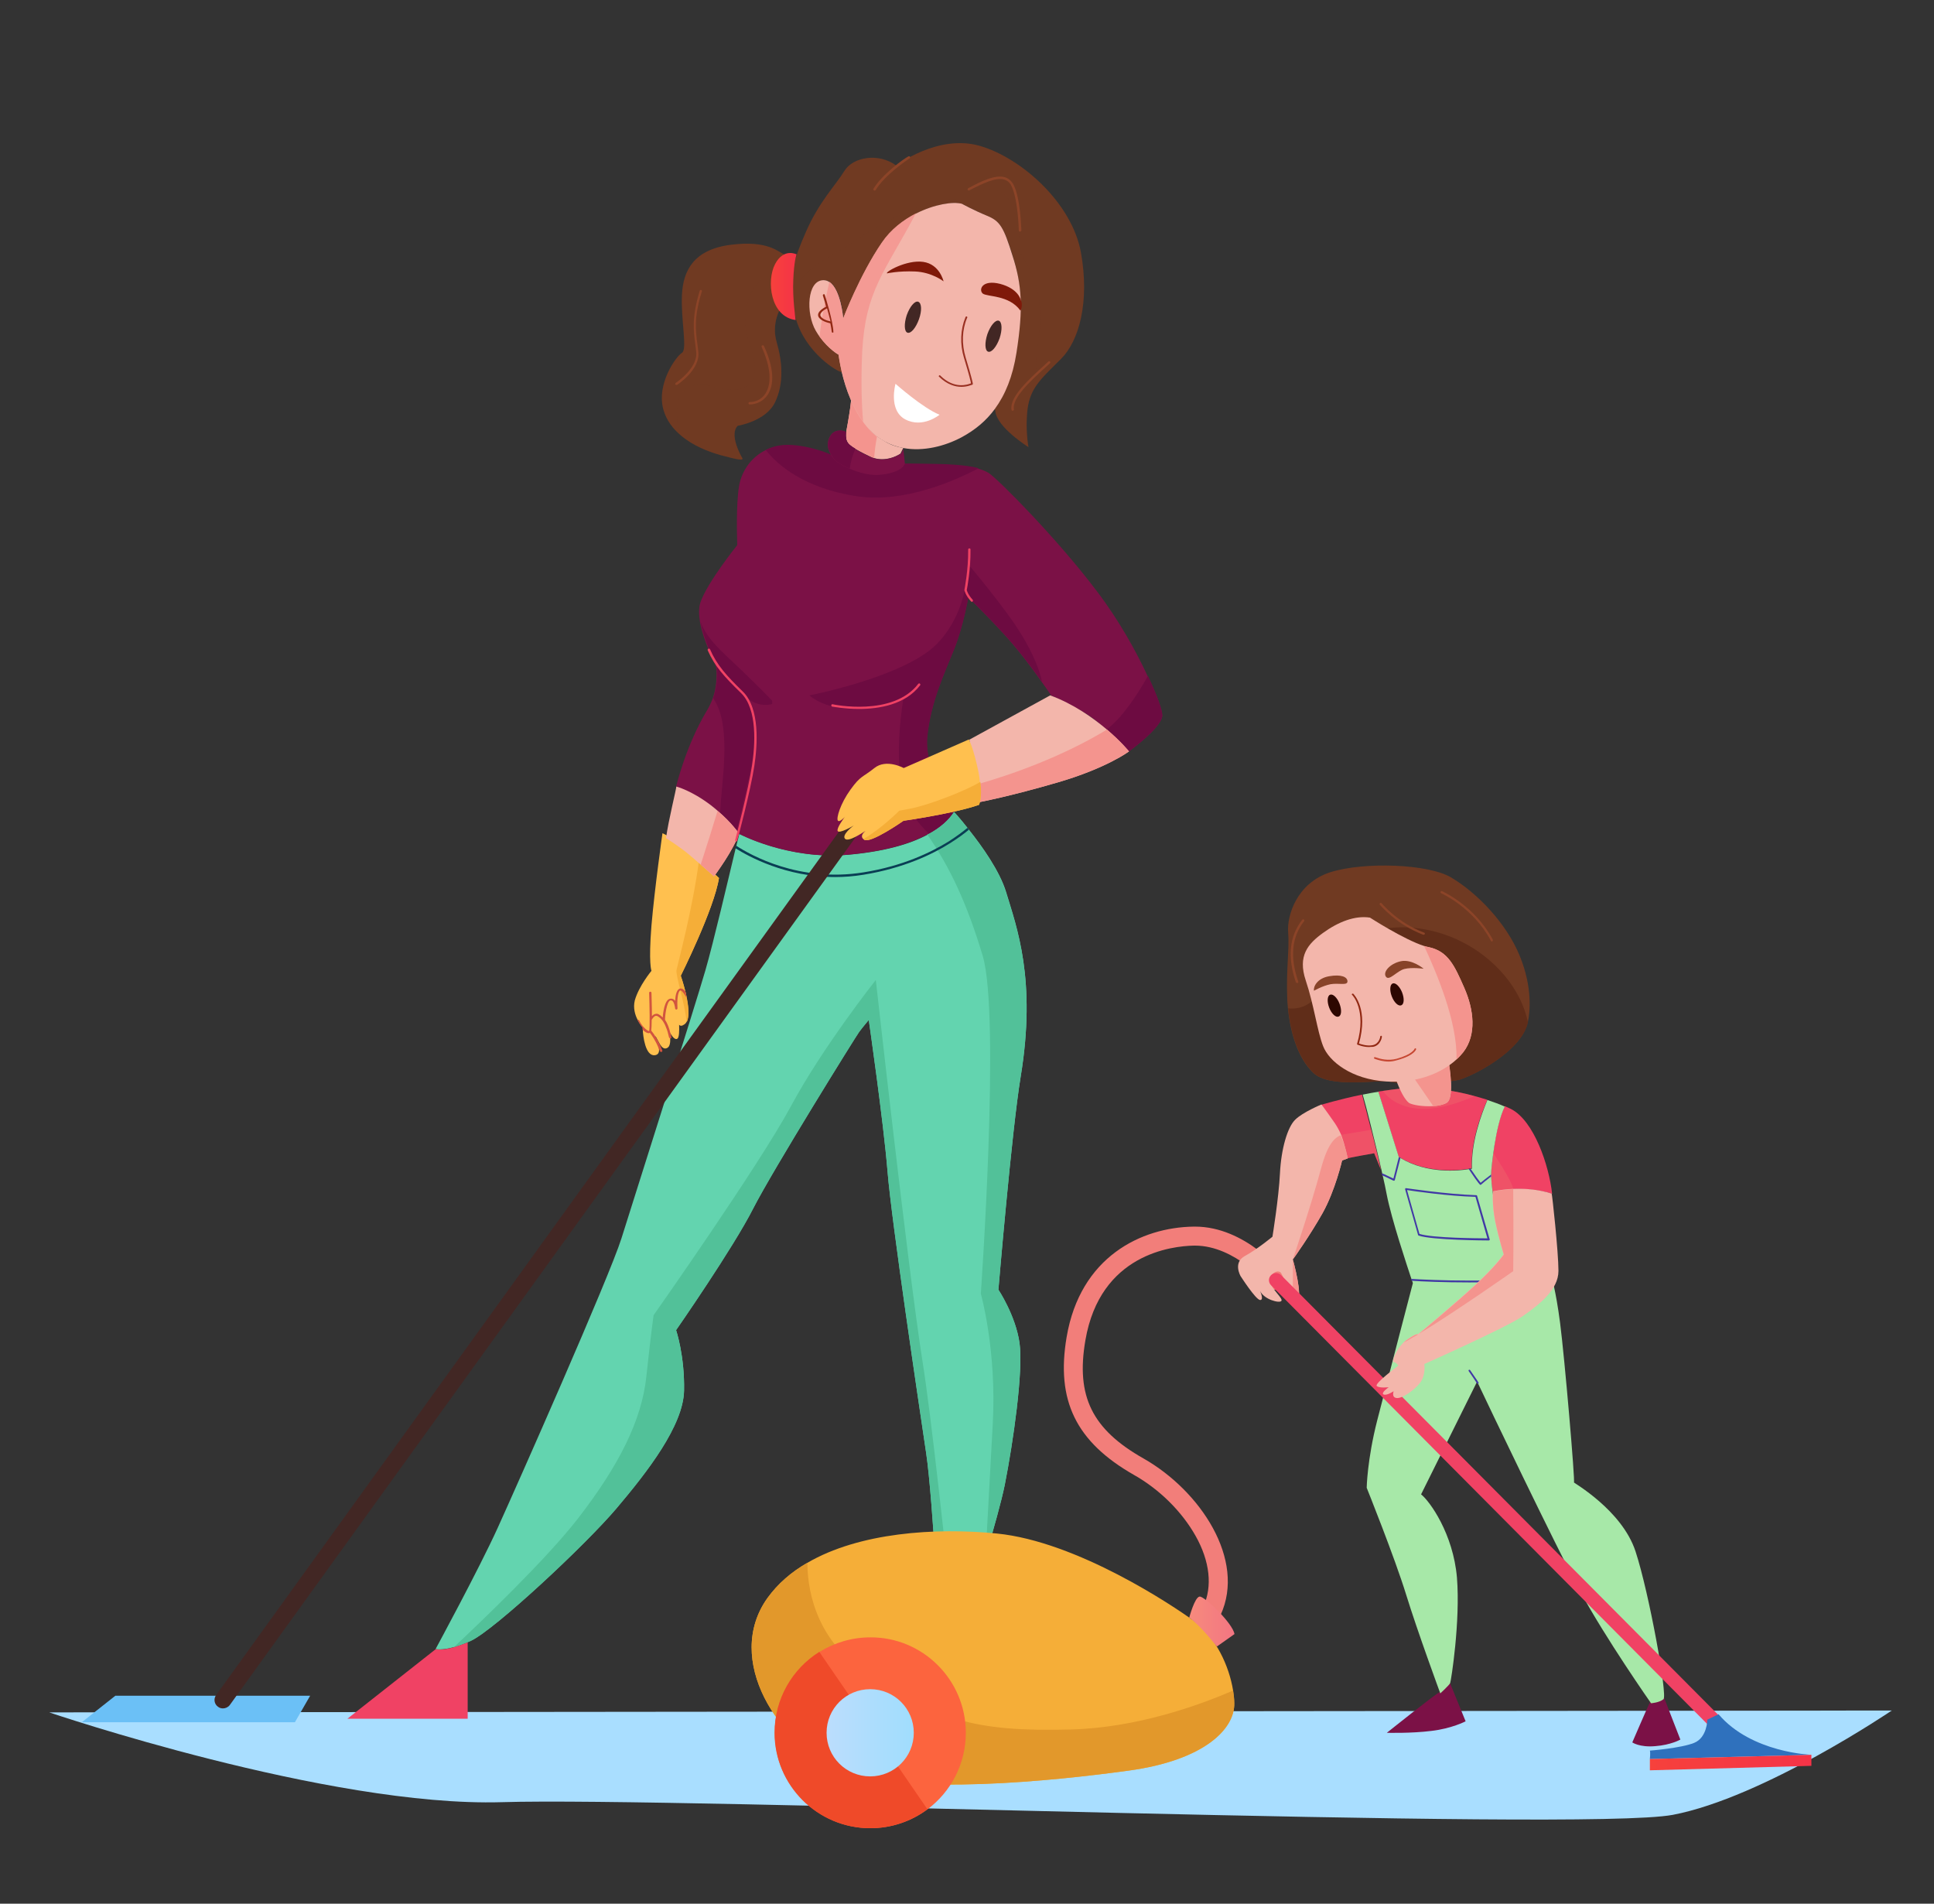 <?xml version="1.0" encoding="utf-8"?>
<!-- Generator: Adobe Illustrator 23.0.5, SVG Export Plug-In . SVG Version: 6.00 Build 0)  -->
<svg version="1.1" id="Layer_1" xmlns="http://www.w3.org/2000/svg" xmlns:xlink="http://www.w3.org/1999/xlink" x="0px" y="0px"
	 viewBox="0 0 825 812" style="enable-background:new 0 0 825 812;" xml:space="preserve">
<rect x="0" y="0" width="825" height="812" fill="#333333" stroke="none"/>
<style type="text/css">
	.st0{fill:#A9DEFF;}
	.st1{fill:#F04264;}
	.st2{opacity:0.3;fill:#EF786F;}
	.st3{fill:#703A22;}
	.st4{fill:#602D19;}
	.st5{fill:#63D4AF;}
	.st6{fill:#52C199;}
	.st7{fill:#4138A5;}
	.st8{fill:#F5AE38;}
	.st9{fill:#E2982B;}
	.st10{fill:#FC643E;}
	.st11{fill:#EF4A29;}
	.st12{fill:#FFC04F;}
	.st13{fill:#7B1146;}
	.st14{fill:#6D0B41;}
	.st15{opacity:0.3;fill:#703A22;}
	.st16{fill:#F27E7A;}
	.st17{fill:#F3B6AB;}
	.st18{fill:#F4948E;}
	.st19{opacity:0.8;fill:#F4948E;}
	.st20{fill:#A7E8A8;}
	.st21{fill:#7F1909;}
	.st22{fill:url(#SVGID_1_);}
	.st23{fill:#FFFFFF;}
	.st24{fill:#912813;}
	.st25{fill:#993022;}
	.st26{fill:#422724;}
	.st27{fill:url(#SVGID_2_);}
	.st28{fill:#2F71BD;}
	.st29{fill:url(#SVGID_3_);}
	.st30{fill:url(#SVGID_4_);}
	.st31{fill:#8C4428;}
	.st32{fill:#0A3E54;}
	.st33{fill:#D1543F;}
	.st34{fill:#6BC0F6;}
	.st35{fill:#874329;}
	.st36{fill:#C64732;}
	.st37{fill:#2D0701;}
</style>
<path class="st0" d="M21,730.4l786-0.8c0,0-54.7,37.1-93.4,44.5c-38.7,7.3-425.5-7.7-499.5-5.4C140.1,770.9,21,730.4,21,730.4z"/>
<path class="st1" d="M662.1,509.2c0,0-7-2.4-16.5-2c-2.7,0.1-5.6,0.4-8.6,1.1l-0.3,0c-0.5-3.6-0.8-7.2-0.5-9.7c0,0,0.3-2.9,0.8-6.9
	c0.8-6.1,2.4-14.9,4.9-19.9c0.9,0.4,1.8,0.8,2.6,1.2C654.4,478,660.8,497.2,662.1,509.2z"/>
<path class="st1" d="M589.1,499l-2.9-7.1c0,0-10.3,1.8-11.4,2.2c0,0-0.9-5-3-10c-0.7-1.6-1.6-3.3-2.6-4.7c-4.1-5.9-5.8-8.1-5.8-8.1
	s7.5-2.3,17.6-4.4c0.7,2.6,2.2,8.3,3.9,15C586.4,487.4,587.8,493.5,589.1,499z"/>
<path class="st1" d="M627.8,498.3c0,0-17.3,3.9-31.2-4.9l-8.7-27.8c0.7-0.1,1.4-0.2,2.1-0.3c2.6-0.4,5.2-0.7,7.8-1
	c10.4-1,21.7,0.6,31.2,3.2c1.9,0.5,3.7,1.1,5.5,1.6C631.9,474.9,627.4,486.8,627.8,498.3z"/>
<path class="st2" d="M589.1,499l-2.9-7.1c0,0-10.3,1.8-11.4,2.2c0,0-0.9-5-3-10l13.2-2.2C586.4,487.4,587.8,493.5,589.1,499z"/>
<path class="st2" d="M628.9,467.5c-5,2.3-12.3,5-20,5.4c-11.5,0.6-17.1-4.9-19-7.6c2.6-0.4,5.2-0.7,7.8-1
	C608.2,463.2,619.4,464.9,628.9,467.5z"/>
<path class="st2" d="M645.5,507.2L645.5,507.2c-2.7,0.1-5.6,0.5-8.6,1.1l-0.3,0c-0.5-3.6-0.8-7.2-0.5-9.7c0,0,0.3-2.9,0.8-6.9
	C640.1,496.5,645.2,504.5,645.5,507.2z"/>
<path class="st3" d="M651.8,435.7c0,0.1,0,0.2-0.1,0.4v0c-0.9,3.8-3.8,9.5-13.7,16.4c-9,6.2-15.7,8.1-15.7,8.1s-17.3,3.4-29.3,0.8
	c-4.9-1.1-25.8,3.1-32.9-3.9c-6.3-6.1-9.6-16.5-10.7-27.4c-0.1-1.5-0.3-2.9-0.3-4.4c-0.5-12.4,1-21,0.4-28
	c-0.6-7,3.6-21.1,18.1-25.7c14.5-4.5,41.6-3.5,51.3,2.2c11.2,6.6,23.6,19.5,29.3,33.3C653.9,421.3,652.6,431.9,651.8,435.7z"/>
<path class="st4" d="M651.8,436.1L651.8,436.1c-0.9,3.8-3.8,9.5-13.7,16.4c-9,6.2-15.7,8.1-15.7,8.1s-17.3,3.4-29.3,0.8
	c-4.9-1.1-25.8,3.1-32.9-3.9c-6.3-6.1-9.6-16.5-10.7-27.4c13.6,1.4,17.1-14.7,25.3-25.8c9.7-13,45.7-13.5,67.1,11.9
	C647.5,423,650.5,429.8,651.8,436.1z"/>
<path class="st5" d="M435.4,459.2c-3.8,23-9.5,90.9-9.5,90.9s7.3,10.9,9,22.7c1.7,11.9-2.7,42.4-6.3,60.6
	c-1.4,6.9-4.7,18.7-8.2,30.5c-5.7,19.1-12.1,38.5-12.1,38.5c-0.2,0.2-0.3,0.3-0.5,0.4c-3.1,2.6-6.6,0.7-6.6,0.7s-3.2-64.1-6.1-83.6
	c-2.9-19.5-14.8-99.2-16.5-120.3c-1.7-21-8-64.6-8-64.6s-2.7,3.2-4.1,5.1c-1.4,1.9-36.6,58.5-45.2,75.3
	c-8.5,16.8-32.9,51.9-32.9,51.9s3.7,10.9,3.4,25.8c-0.3,14.9-15.6,34.6-28.8,50.2c-13.2,15.6-51.9,51.7-62.1,56.5
	c-2.9,1.3-5.4,2.2-7.4,2.8c-5.2,1.4-7.7,0.8-7.7,0.8s18.5-34.1,26.5-51.7c8-17.6,47.5-106.7,52.8-123.5
	c5.3-16.8,31.4-99.1,35.8-114.3c3.4-11.7,9.9-39.5,12.9-52c0.1-0.4,0.2-0.7,0.3-1.1c0.2-0.7,0.3-1.4,0.5-2v0c0.5-2,0.8-3.2,0.8-3.2
	s0,0,0.1,0.1c1.8,0.9,22,11,46.1,8.9c15.1-1.3,26.3-4.4,34.1-8.6c5.3-2.8,8.9-6.1,11.3-9.7c0,0,2.5,2.7,5.8,6.9
	c0.2,0.3,0.4,0.5,0.6,0.8c5.6,7,13.1,17.6,15.8,26.5C433.7,395.4,442.2,417.9,435.4,459.2z"/>
<path class="st6" d="M407.8,702.9c-3.1,2.6-6.6,0.7-6.6,0.7s-3.2-64.1-6.1-83.6c-2.9-19.5-14.8-99.2-16.5-120.3
	c-1.7-21-8-64.6-8-64.6s-2.7,3.2-4.1,5.1c-1.4,1.9-36.6,58.5-45.2,75.3c-8.5,16.8-32.9,51.9-32.9,51.9s3.7,10.9,3.4,25.8
	c-0.3,14.9-15.6,34.6-28.8,50.2c-13.2,15.6-51.9,51.7-62.1,56.5c-2.9,1.3-5.4,2.2-7.4,2.8c11.3-10.6,39.5-37.5,53.2-55.2
	c17.3-22.4,27-41.6,29-60.2c2-18.6,3.1-26.3,3.1-26.3s44.8-63.6,58.5-89c13.7-25.5,36.3-54,36.3-54s13.8,123.7,19.8,161.9
	C397.3,604,403.6,663,407.8,702.9z"/>
<path class="st6" d="M435.4,459.2c-3.8,23-9.5,90.9-9.5,90.9s7.3,10.9,9,22.7c1.7,11.9-2.7,42.4-6.3,60.6
	c-1.4,6.9-4.7,18.7-8.2,30.5c1-18.8,2.3-41.4,3.1-56.8c1.7-31.2-5.1-55.3-5.1-55.3s8.4-118.6,0.8-144.1c-6.6-22-13.9-37.8-23.7-51.8
	c5.3-2.8,8.9-6.1,11.3-9.7c0,0,2.5,2.7,5.8,6.9c0.2,0.3,0.4,0.5,0.6,0.8c5.6,7,13.1,17.6,15.8,26.5
	C433.7,395.4,442.2,417.9,435.4,459.2z"/>
<path class="st7" d="M401.2,703.6c-1.5,1.2-10.7,16.7-12.5,26.2c-1.9,9.5-1.5,12.6-1.5,12.6h32.2c0,0-5.3-32.2-11-39.9L401.2,703.6z
	"/>
<path class="st8" d="M526.5,726.5c0.3,11-12.9,24.3-44.8,28.7c-31.9,4.4-94.3,10.9-122.1,0c-27.8-10.9-50.9-47.5-32.2-73.6
	c4.4-6.1,10.2-11.1,17-15c22.1-12.9,54.5-15.1,80.8-12.5c34.3,3.4,75.2,30.8,84.1,37.3c9.4,6.9,15,19.2,16.7,29.6
	C526.3,722.9,526.5,724.8,526.5,726.5z"/>
<path class="st9" d="M526.5,726.5c0.3,11-12.9,24.3-44.8,28.7c-31.9,4.4-94.3,10.9-122.1,0c-27.8-10.9-50.9-47.5-32.2-73.6
	c4.4-6.1,10.2-11.1,17-15c0.1,14.3,5.1,34.6,26.9,48.4c28.8,18.1,43.5,23.8,85.2,22.7c28.8-0.7,55.6-10.6,69.5-16.6
	C526.3,722.9,526.5,724.8,526.5,726.5z"/>
<g>
	<path class="st10" d="M412,739.1c0,13.3-6.4,25.2-16.3,32.6c-6.8,5.1-15.3,8.1-24.4,8.1c-22.5,0-40.8-18.3-40.8-40.7
		c0-14.5,7.6-27.3,19.1-34.5c6.3-3.9,13.7-6.2,21.7-6.2C393.7,698.3,412,716.6,412,739.1z"/>
	<path class="st11" d="M395.6,771.7c-6.8,5.1-15.3,8.1-24.4,8.1c-22.5,0-40.8-18.3-40.8-40.7c0-14.5,7.6-27.3,19.1-34.5L395.6,771.7
		z"/>
</g>
<g>
	<path class="st12" d="M292.9,425.6c0.8,4,1.2,8.2-0.1,10.4c-0.2,0.4-0.5,0.7-0.8,0.9c-1.1,0.8-1.8,0.8-2.3,0.2
		c0.1,2.8,0,5.3-0.7,5.9c-0.8,0.7-2-0.5-2.9-2c-0.2-0.3-0.3-0.5-0.5-0.8c0.1,0.8,0.3,1.7,0.3,2.6c0.1,1.9-0.2,3.7-1.3,4.2
		c-1.3,0.7-2.3-0.3-3.1-1.6c-0.6-1-1.1-2.1-1.5-2.8c-0.1-0.1-0.1-0.2-0.2-0.3c-0.1-0.1-0.2-0.2-0.3-0.3c-0.6-0.6,1.3,2.6,1.6,5.2
		c0.2,1.5-0.2,2.8-1.9,2.9c-3.9,0.3-4.9-8.1-5-10.9c0-0.6,0-0.9,0-0.9s-1.2-1.3-2.2-3.3c-1.1-2.1-2-5.1-1.2-8.3
		c1.7-6.1,7.1-12.6,7.1-12.6s-1.3-3.1,0-19.3c1.4-16.3,4.7-39.4,4.7-39.4c3.4,1.4,10.1,6.8,15.6,11.5c4.7,4,8.5,7.6,8.5,7.6
		c-2,13.2-16.3,41.7-16.3,41.7s1,2.9,1.9,6.5C292.5,423.6,292.8,424.6,292.9,425.6z"/>
	<path class="st8" d="M290.4,416.2c0,0,5.3,14.9,2.5,19.8c-0.7-7.9-4.8-20-4.3-22.3c0.5-2.6,6.8-25.6,9.6-46.8
		c4.7,4,8.5,7.6,8.5,7.6C304.6,387.7,290.4,416.2,290.4,416.2z"/>
</g>
<path class="st13" d="M495.8,305.1c0,5.1-14.2,15.4-14.2,15.4s-4.7-4.8-9.7-9.2c-1.5-1.4-3-2.7-4.4-3.9c-6.1-5-19.1-10.7-19.1-10.7
	s-1.5-2.4-4-5.8c-3.7-5.3-9.6-13.2-15.3-19.5c-9.5-10.4-16.1-16.6-16.1-16.6s-2.2,12.7-6.2,22.5c-3.9,9.8-9.8,21.9-11.3,36.9
	c-1.5,14.9,11.3,32.1,11.3,32.1c-2.2,3.4-5.7,6.6-10.7,9.3c-7.8,4.4-19.2,7.6-34.8,9c-25.3,2.2-46.2-9-46.2-9s-0.4-0.4-1.1-1.1
	c-1.3-1.4-3.9-3.9-7.1-6.6c-1.4-1.1-2.9-2.3-4.5-3.4c-7.2-5-14-8.9-14-8.9s4.1-17.5,13.2-32.6c1-1.7,1.8-3.4,2.4-5
	c2.4-6.8,1.6-13.1,1.4-13.8c-0.8-2-5.4-10.9-6.8-18.9c-0.5-3.1-0.6-6,0.2-8.4c2.9-8.5,15.7-24.4,15.7-24.4s-0.7-16.8,0.8-25.4
	c1.2-6.5,5.3-12.1,11.1-15c1.9-0.9,3.9-1.6,6-1.9c8.8-1.4,21.6,3.5,21.9,4l27.5,3.8c0,0,1.5-0.2,12.9,0c8.6,0.2,17.1,0.5,22.6,1.9
	c1.8,0.5,3.2,1.1,4.4,1.8c4.6,3.1,29.9,28.8,46.3,50.6c9.2,12.1,16.8,25.7,21.6,36.2C493.6,296.5,495.8,302.9,495.8,305.1z"/>
<path class="st14" d="M495.8,305.1c0,5.1-14.2,15.4-14.2,15.4s-4.7-4.8-9.7-9.2c6.6-4.9,13-14.5,17.8-23
	C493.6,296.5,495.8,302.9,495.8,305.1z"/>
<path class="st14" d="M444.5,290.9c-3.7-5.3-9.6-13.2-15.3-19.5c-9.5-10.4-16.1-16.6-16.1-16.6s-2.2,12.7-6.2,22.5
	c-3.9,9.8-9.8,21.9-11.3,36.9c-1.5,14.9,11.3,32.1,11.3,32.1c-2.2,3.4-5.7,6.6-10.7,9.3c-4.8-4.7-9.3-10.5-10.9-17
	c-4.2-16.3,0-40.2,0-40.2c-28.2,10-40-1.8-40-1.8s40.8-7.9,54.5-22.1c13.8-14.3,13-34.1,13-34.1s16.3,19.2,23,30.4
	C440.6,278.5,443.8,286.6,444.5,290.9z"/>
<path class="st14" d="M329.4,298.9v1.4c0,0-5.3,1.7-10.1-2.2c0.2,0.3,5.1,7,2.2,23.5c-1.7,9.6-4.9,23-7.3,32.8
	c-1.3-1.4-3.9-3.9-7.1-6.6c0.2-3.6,0.6-8.5,1.2-15c1.3-14,1.3-27.4-4.1-35c2.4-6.8,1.6-13.1,1.4-13.8c-0.8-2-5.4-10.9-6.8-18.9
	c2.2,6,6.3,10.3,13.2,16.7C323,292.1,329.4,298.9,329.4,298.9z"/>
<path class="st14" d="M417.5,199.7c-10.4,5.5-31.9,14.9-51.8,12c-22.8-3.4-34.1-13.5-39.1-19.8c1.9-0.9,3.9-1.6,6-1.9
	c8.8-1.4,21.6,3.5,21.9,4l27.5,3.8c0,0,1.5-0.2,12.9,0C403.5,197.9,411.9,198.2,417.5,199.7z"/>
<g>
	<path class="st3" d="M331.3,146c2.4,8.1,3.2,17.5-0.7,25.6c-3.9,8.1-15.9,10-15.9,10c-3.7,3.6,1.2,12.6,1.9,13.7
		c0.7,1.2-1.2,1-9.3-1.2c-5-1.4-11.8-4-17-8.5c-3.3-2.8-5.9-6.2-7.2-10.5c-3.4-11.2,5.4-23.2,7.8-24.6c2.4-1.4-0.5-14.2,0-24.7
		c0.5-10.5,5.1-19.4,20.9-21.4c15.8-2,20.2,3.1,22.7,4.1c0,0-2.6,3.5-3,9.3c0,0.2,0,0.3,0,0.5c-0.3,6.1,1.5,13.1,1.5,13.1
		S328.9,137.9,331.3,146z"/>
	<path class="st15" d="M330.6,171.6c-3.9,8.1-15.9,10-15.9,10c-3.7,3.6,1.2,12.6,1.9,13.7c0.7,1.2-1.2,1-9.3-1.2
		c-5-1.4-11.8-4-17-8.5c-3.8-11.7-1.5-25.2,14.1-20.7c19.3,5.5,19.9-7.1,15-19.3c-4.2-10.6,0.6-29.7,12-27.8c0,0.2,0,0.3,0,0.5
		c-0.3,6.1,1.5,13.1,1.5,13.1s-3.9,6.4-1.5,14.6C333.6,154.2,334.5,163.5,330.6,171.6z"/>
</g>
<path class="st3" d="M452.6,153.1c-4.4,4.4-8,7.7-10.5,11.3c-1.9,2.7-3.1,5.7-3.7,9.5c-1.2,8.8,0.3,16.8,0.3,16.8
	s-13.6-8.5-14.1-15.4c0-0.3-0.1-0.5-0.3-0.8c4.4-6,7.5-13.7,9.2-23.9c2.5-15.5,2.4-25.1,0.3-34.7c-0.5-2.2-1.1-4.5-1.8-6.8
	c-1.3-4.2-2.4-7.3-3.4-9.5v0c-2-4.4-3.9-6-7.5-7.5c-0.5-0.2-0.9-0.4-1.3-0.6c-5-2.2-9.3-4.5-9.3-4.5c-0.8-0.2-1.8-0.3-2.9-0.4
	c0,0,0,0,0,0c-7.8-0.1-23,4.9-31.2,16.9c-9.4,13.7-16.5,32.3-16.5,32.3s-1.3-16.3-8.4-16.3s-7.6,14.2-3.3,21.6
	c4.3,7.4,9.7,10.2,9.7,10.2s0.1,0.8,0.3,2.1c0.2,1.3,0.6,3.2,1.1,5.4c-2.1-0.1-15.9-8.5-19.9-23.3c-0.5-2-1-3.8-1.3-5.6
	c-2-11.6,0.7-19.6,5.6-30.8c5.6-13,13-20.4,16.5-26.2c3.6-5.9,14.5-7.9,22.1-2.3c0,0,17.8-13.5,35.6-8.4
	c17.8,5.1,39.4,24.4,43.2,45.5C464.9,128.9,460.3,145.4,452.6,153.1z"/>
<path class="st15" d="M412.7,86.5c2.1,1.3,4.5,2.9,7,4.9c-5-2.2-9.3-4.5-9.3-4.5c-0.8-0.2-1.8-0.3-2.9-0.4c0,0,0,0,0,0
	c-7.8-0.1-23,4.9-31.2,16.9c-9.4,13.7-16.5,32.3-16.5,32.3s-1.3-16.3-8.4-16.3s-7.6,14.2-3.3,21.6c4.3,7.4,9.7,10.2,9.7,10.2
	s0.1,0.8,0.3,2.1c0.2,1.3,0.6,3.2,1.1,5.4c-2.1-0.1-15.9-8.5-19.9-23.3c-0.5-2-1-3.8-1.3-5.6l0.7-2.1c0-11.7,13.6-16.8,22.3-22.7
	C369.4,99.4,400.6,78.9,412.7,86.5z"/>
<path class="st15" d="M443.2,143.4c-1.2,7.6-1.4,14.6-1.1,20.9c-1.9,2.7-3.1,5.7-3.7,9.5c-1.2,8.8,0.3,16.8,0.3,16.8
	s-13.6-8.5-14.1-15.4c0-0.3-0.1-0.5-0.3-0.8c4.4-6,7.5-13.7,9.2-23.9c2.5-15.5,2.4-25.1,0.3-34.7c-0.5-2.2-1.1-4.5-1.8-6.8
	c-1.3-4.2-2.4-7.3-3.4-9.5C438.1,109.6,446.2,124.2,443.2,143.4z"/>
<g>
	<path class="st16" d="M517,691.1c-0.6,0-1.1-0.1-1.7-0.4c-2-0.9-2.9-3.4-2-5.4c4-8.6,2.8-19.4-3.3-30.2
		c-5.8-10.3-15.3-19.8-26.3-26C459,615,450.4,597.4,455,570.3c5.8-34.2,31.8-46.8,54.2-47.1c0.2,0,0.4,0,0.6,0
		c21.5,0,37.2,19.6,37.8,20.4c1.4,1.8,1.1,4.3-0.7,5.7c-1.8,1.4-4.3,1.1-5.7-0.7c-0.2-0.3-14-17.3-31.5-17.3c-0.1,0-0.3,0-0.4,0
		c-9.3,0.2-40,3.5-46.3,40.4c-4.1,23.9,2.9,38,24.8,50.4c24.3,13.8,43.7,43.2,32.9,66.7C520,690.2,518.6,691.1,517,691.1z"/>
</g>
<g>
	<path class="st17" d="M574.9,494.1l-2.4,0.9c0,0-2.9,12.7-8.3,22.4c-5.3,9.4-12.3,19.3-12.7,19.8c0,0,0,0,0,0s4.6,16.4,1.7,17.6
		c-0.6,0.2-1.1-0.1-1.7-0.7c-2.2-2.6-4.1-10.7-5.4-11.5c-1.7-1-4.6,1-4.2,4.1c0.3,3.1,5.6,7.1,4.7,8.2c-0.8,1.1-7.4-0.6-9.1-4.3
		c0.1,0.3,1.8,4,0,3.9c-1.9-0.2-8.3-10.2-8.3-10.2s-3.4-5.8,1.9-8.6c5.3-2.9,11.7-8.2,11.7-8.2s2.7-16.6,3.2-27
		c0.5-10.4,3.2-19.7,6.5-22.9c3.2-3.2,11.2-6.5,11.2-6.5s1.7,2.2,5.8,8.1c1,1.5,1.9,3.2,2.6,4.8C574,489.2,574.9,494.1,574.9,494.1z
		"/>
	<path class="st18" d="M551.5,537.2c0,0,4.6,16.4,1.7,17.6c-0.6,0.2-1.1-0.1-1.7-0.7L551.5,537.2z"/>
	<path class="st18" d="M574.9,494.1l-2.4,0.9c0,0-2.9,12.7-8.3,22.4c-5.3,9.4-12.3,19.3-12.7,19.8c0.2-0.7,7.9-23.3,12-38.7
		c2.9-10.8,5.9-13.2,8.4-14.3C574,489.2,574.9,494.1,574.9,494.1z"/>
</g>
<g>
	<path class="st17" d="M315.2,355.5c-2,6.8-10.6,18.3-10.6,18.3s-2.6-2.3-5.7-5c-1.5-1.3-3.1-2.7-4.5-3.9
		c-4.6-3.9-10.3-7.4-10.3-7.4c1.1-7.9,4.4-20.9,4.4-22c0,0,6.4,1.6,14.8,8c1,0.8,2,1.6,2.9,2.4C312,350.8,315.2,355.5,315.2,355.5z"
		/>
	<path class="st18" d="M315.2,355.5c-2,6.8-10.6,18.3-10.6,18.3s-2.6-2.3-5.7-5c2.4-7.4,5.3-16.6,7.2-22.9
		C312,350.8,315.2,355.5,315.2,355.5z"/>
</g>
<g>
	<path class="st17" d="M617.1,470.4c-1.4,0.8-3.5,1.3-5.7,1.4c-4.3,0.3-9.1-0.5-10.4-1.4c-1.8-1.4-3.8-5.2-5.5-9.9
		c2.5-0.3,4.8-0.8,7.1-1.5c6.2-1.8,11.3-4.8,15-8.4C618.7,456.5,620.3,468.6,617.1,470.4z"/>
	<path class="st18" d="M617.1,470.4c-1.4,0.8-3.5,1.3-5.7,1.4l-8.8-12.8c6.2-1.8,11.3-4.8,15-8.4
		C618.7,456.5,620.3,468.6,617.1,470.4z"/>
</g>
<g>
	<path class="st17" d="M385.3,191.1l-1.2,2.4c-2,1.3-6.3,3.3-11.2,1.9c-0.6-0.2-1.2-0.4-1.7-0.7c-7.5-3.6-9.2-5.1-9.8-6.5
		c-0.7-1.4-0.4-4.1-0.4-4.1c0.8-4.2,1.8-10.4,2-12.8c0-0.3,0-0.5,0-0.7c0-0.1,0-0.2,0-0.2c0.2,0.4,0.4,0.9,0.6,1.3
		c1.8,4,4.2,7.9,7.2,11.3c1.1,1.2,2.2,2.2,3.4,3.1c1.1,0.9,2.3,1.6,3.5,2.3C380,189.8,382.6,190.6,385.3,191.1z"/>
	<path class="st18" d="M374.1,186.2c-0.6,3.1-1,6.3-1.2,9.2c-0.6-0.2-1.2-0.4-1.7-0.7c-7.5-3.6-9.2-5.1-9.8-6.5
		c-0.7-1.4-0.4-4.1-0.4-4.1c0.8-4.2,1.8-10.4,2-12.8c0.2,0.1,0.4,0.3,0.6,0.4c1.8,4,4.2,7.9,7.2,11.3
		C371.8,184.3,372.9,185.3,374.1,186.2z"/>
</g>
<g>
	<path class="st17" d="M433.6,150.5c-1.6,10.2-4.8,17.9-9.2,23.9c-3.8,5.2-8.5,9-14,12c-7.2,3.9-16.5,6.3-25.1,4.7
		c-5.3-1-10.4-3.5-14.6-8c-0.9-1-1.8-2.1-2.5-3.1c-2.2-3-3.9-6.2-5.3-9.5c-1.8-4.2-3-8.3-3.8-11.7c-1-4.4-1.4-7.5-1.4-7.5
		s-4.1-2.2-8.1-7.7c-0.5-0.8-1.1-1.6-1.6-2.5c-4.3-7.4-3.8-21.6,3.3-21.6c0.9,0,1.8,0.3,2.5,0.8c4.9,3.2,5.9,15.5,5.9,15.5
		s7.1-18.6,16.5-32.3c3.8-5.6,9.1-9.6,14.5-12.4h0c7.9-4,15.9-5.2,19.6-4.2c0,0,5.1,2.8,10.7,5.1c5.6,2.3,7.1,4.8,10.9,17
		C435.9,121.3,436.6,131.4,433.6,150.5z"/>
	<path class="st19" d="M368.2,179.9c-2.2-3-3.9-6.2-5.3-9.5c-1.8-4.2-3-8.3-3.8-11.7c-1-4.4-1.4-7.5-1.4-7.5s-4.1-2.2-8.1-7.7
		c0.9-7.9,2.6-16.5,4.2-23.3c4.9,3.2,5.9,15.5,5.9,15.5s7.1-18.6,16.5-32.3c3.8-5.6,9.1-9.6,14.5-12.4c-13.4,25.3-21.5,32.9-22.9,59
		C367.2,163.3,367.6,173.2,368.2,179.9z"/>
</g>
<path class="st13" d="M614.1,721.8c-1,0.1-22.5,17.3-22.5,17.3s10.3,0.3,19-0.8c8.7-1,14.6-4.1,14.6-4.1l-6.7-16.4L614.1,721.8z"/>
<path class="st13" d="M703.9,725.9c-0.7,1.3-7.6,17.3-7.6,17.3s3.1,2.2,9.8,1.6c6.7-0.5,10.7-2.8,10.7-2.8l-7-18L703.9,725.9z"/>
<path class="st20" d="M709.6,724.8c-1.9,1.5-5.3,1.7-5.3,1.7S685,699,673.8,678.3c-10.4-19.3-39.5-80.1-43.3-88.2
	c-0.3-0.6-0.4-0.9-0.4-0.9l-0.2,0.5v0l-23.7,47.7c3.7,2.9,13.7,16.8,15.3,35.5c1.5,18.7-2.5,44.1-2.9,45c-0.3,0.8-4.2,4.4-4.2,4.4
	s-9.7-26.3-14.6-42.2c-4.9-15.9-16.8-45.5-16.8-45.5s0.2-12,4.5-28.8c4.3-16.8,15.2-58.5,15.2-58.5s-0.1-0.3-0.3-0.9
	c-0.1-0.2-0.2-0.5-0.3-0.8c-1.9-5.8-8.5-25.4-10.6-36.3c-0.4-2.2-1-5-1.7-8c-0.1-0.3-0.1-0.6-0.2-0.9h0c-0.1-0.5-0.2-0.9-0.3-1.4
	c-2.8-12.1-6.6-27.5-8-32.1c2.1-0.4,4.4-0.9,6.7-1.2l8.7,27.8c0,0,0.1,0,0.1,0.1c0.2,0.1,0.5,0.3,0.7,0.4c11.4,6.8,24.8,5.4,29,4.7
	c0.3,0,0.6-0.1,0.8-0.1c0.4-0.1,0.6-0.1,0.6-0.1c-0.4-11.5,4.1-23.4,6.6-29.3c2.7,0.9,5.2,1.8,7.4,2.8c-4.1,8.3-5.7,26.8-5.7,26.8
	c0,0.6-0.1,1.4-0.1,2.1c0,0.3,0,0.6,0,0.9c0.1,2,0.3,4.3,0.6,6.6c1,7.6,2.8,15.8,2.8,15.8s18.1,16.3,21.9,20
	c0.3,0.3,0.6,0.6,0.7,0.7c0,0,0,0,0,0.1c-0.3,0,1.5,4.7,3.4,19.3c1.9,14.6,6.5,68,5.9,68c-0.5,0,20.5,11.7,26.3,29.5
	C703.5,679.5,711.4,723.3,709.6,724.8z"/>
<path class="st21" d="M378.4,116.6c-1-0.5,8.3-5.9,15.4-4.9c7.1,1,8.7,8.3,8.7,8.3s-5-3.9-12.1-4.2
	C383.3,115.5,378.4,116.6,378.4,116.6z"/>
<path class="st21" d="M435.4,127.9c0,0-0.9-4.7-8.7-6.8c-7.8-2-9.3,2.5-7.5,4.1c1.9,1.5,11.2,0.5,16.1,7.3
	C435.4,132.5,436.5,130,435.4,127.9z"/>
<linearGradient id="SVGID_1_" gradientUnits="userSpaceOnUse" x1="328.808" y1="122.147" x2="339.775" y2="122.147">
	<stop  offset="1.953000e-05" style="stop-color:#F6413C"/>
	<stop  offset="0.995" style="stop-color:#F53347"/>
</linearGradient>
<path class="st22" d="M339.8,108.5c0,0-5.5-2.9-9.2,4.2c-3.7,7.1-2,22.4,8.8,23.8c0,0-1.4-9.4-1-17.2
	C338.7,111.4,339.8,108.5,339.8,108.5z"/>
<path class="st23" d="M382,163.7c0,0,11.7,10.4,18.8,13.2c0,0-7.1,5.9-14.6,2C378.8,175,382,163.7,382,163.7z"/>
<path class="st24" d="M351.8,125.7c-0.1-0.2-0.3-0.3-0.5-0.2c-0.2,0.1-0.3,0.3-0.3,0.5c0,0.1,0.7,2.1,1.4,4.8
	c-1,0.5-4.1,2.2-3.3,4.2c0.8,1.9,4.2,2.7,5.1,2.9c0.3,1.4,0.5,2.7,0.6,3.6c0,0.2,0.2,0.4,0.4,0.4c0,0,0,0,0,0c0.2,0,0.4-0.2,0.3-0.4
	C355.4,137.2,352,126.2,351.8,125.7z M350,134.7c-0.5-1.2,1.6-2.6,2.8-3.2c0.5,1.8,1,3.8,1.5,5.6C352.8,136.8,350.5,136,350,134.7z"
	/>
<g>
	<path class="st25" d="M410.1,165c-2.6,0-6-0.9-9.5-4.3c-0.2-0.1-0.2-0.4,0-0.5c0.2-0.2,0.4-0.2,0.5,0c6.1,6,11.8,3.8,13.1,3.3
		c-0.1-0.7-0.7-3.3-3-10.9c-1.8-5.9-1.5-12,0.6-17.2c0-0.1,0.1-0.1,0.1-0.2c0.1-0.2,0.3-0.3,0.5-0.2c0.2,0.1,0.3,0.3,0.2,0.5
		c0,0,0,0.1-0.1,0.2c-2.1,5-2.3,11-0.6,16.7c2.9,9.6,3.1,11.2,3.1,11.3c0,0.2-0.1,0.3-0.2,0.4C414.7,164,412.9,165,410.1,165z"/>
</g>
<path class="st26" d="M392,136.2c-1.3,3.6-3.4,6.2-4.9,5.7c-1.4-0.5-1.5-3.8-0.3-7.5c1.3-3.6,3.4-6.2,4.9-5.7
	C393.2,129.3,393.3,132.6,392,136.2z"/>
<path class="st26" d="M426.4,144.3c-1.3,3.6-3.4,6.2-4.9,5.7c-1.4-0.5-1.5-3.8-0.3-7.5c1.3-3.6,3.4-6.2,4.9-5.7
	C427.5,137.4,427.6,140.7,426.4,144.3z"/>
<path class="st15" d="M433.9,115.8c-0.5-2.2-1.1-4.5-1.8-6.8c-3.8-12.2-5.3-14.8-10.9-17c-5.6-2.3-10.7-5.1-10.7-5.1
	c-0.8-0.2-1.8-0.3-2.9-0.4c3.8-0.5,17.1-12.7,23.5,0C435.8,96,435.8,107.9,433.9,115.8z"/>
<g>
	<path class="st7" d="M597.4,493.9l-2.4,9.4c0,0.1-0.1,0.2-0.2,0.3c0,0-0.1,0-0.2,0c0,0-0.1,0-0.2,0c-1.8-0.9-3.9-1.9-4.8-2.3
		c-0.1-0.3-0.1-0.6-0.2-0.9c0.9,0.3,3.4,1.6,5,2.3l2.3-9.1C596.9,493.6,597.1,493.8,597.4,493.9z"/>
</g>
<g>
	<path class="st7" d="M636.1,501.8c-2.1,1.6-4,3.2-4.2,3.4c-0.1,0.1-0.2,0.2-0.3,0.2c-0.2,0-0.6,0-5.1-6.8c0.3,0,0.6-0.1,0.8-0.1
		c1.8,2.7,3.7,5.3,4.3,6c0.7-0.6,2.7-2.2,4.6-3.6C636,501.1,636,501.4,636.1,501.8z"/>
</g>
<g>
	<path class="st7" d="M635.4,528.4l-5.3-18.3c0-0.2-0.2-0.3-0.3-0.3c-12.8-0.4-29.8-3-30-3c-0.1,0-0.3,0-0.3,0.1
		c-0.1,0.1-0.1,0.2-0.1,0.4l5.5,19.4c0,0.1,0.1,0.2,0.2,0.3c5.7,2,29,2.1,30,2.1h0c0.2,0,0.4-0.2,0.4-0.4
		C635.5,528.6,635.5,528.5,635.4,528.4z M605.5,526.3l-5.3-18.7c3.1,0.5,17.7,2.6,29.2,2.9l5.1,17.7
		C631.1,528.2,611,528.1,605.5,526.3z"/>
</g>
<g>
	<path class="st7" d="M662,544.8c-10.6,1.7-23.8,2.2-35.3,2.2c-10.8,0-20.2-0.4-24.5-0.7c-0.1-0.2-0.2-0.5-0.3-0.8
		c8.4,0.5,38.7,1.9,59.4-1.4C661.7,544.4,661.9,544.7,662,544.8z"/>
</g>
<g>
	<path class="st7" d="M630.3,590.2c-0.1,0-0.3-0.1-0.3-0.2c-0.2-0.4-2.2-3.3-3.5-5.2c-0.1-0.2-0.1-0.4,0.1-0.5
		c0.2-0.1,0.4-0.1,0.5,0.1c0.3,0.5,3.3,4.7,3.6,5.3c0.1,0.2,0,0.4-0.2,0.5C630.4,590.2,630.3,590.2,630.3,590.2z"/>
</g>
<g>
	<path class="st1" d="M731.8,737.6c-0.8,0-1.6-0.3-2.2-0.9L542.2,548.2c-1.2-1.2-1.2-3.1,0-4.3c1.2-1.2,3.1-1.2,4.3,0l187.4,188.5
		c1.2,1.2,1.2,3.1,0,4.3C733.3,737.3,732.6,737.6,731.8,737.6z"/>
</g>
<linearGradient id="SVGID_2_" gradientUnits="userSpaceOnUse" x1="507.318" y1="691.731" x2="526.534" y2="691.731">
	<stop  offset="5.058590e-03" style="stop-color:#F78A7D"/>
	<stop  offset="1" style="stop-color:#F27682"/>
</linearGradient>
<path class="st27" d="M507.3,690c0,0,2.3-8.7,4.4-9c2-0.3,14.2,11.4,14.9,16l-7.5,5.3C519.1,702.4,512.1,693.3,507.3,690z"/>
<path class="st28" d="M703.8,746.7c0.3,0.8,0,3.6,0,3.6l69-1.8c0,0-25.7-0.8-39.7-17.3l-4.8,2.3c0,0,0,7.6-5.6,9.9
	C717,745.7,703.8,746.7,703.8,746.7z"/>
<linearGradient id="SVGID_3_" gradientUnits="userSpaceOnUse" x1="703.787" y1="751.786" x2="772.741" y2="751.786">
	<stop  offset="1.953000e-05" style="stop-color:#F6413C"/>
	<stop  offset="0.995" style="stop-color:#F53347"/>
</linearGradient>
<polygon class="st29" points="703.8,750.3 703.8,755.1 772.7,753.2 772.7,748.5 "/>
<linearGradient id="SVGID_4_" gradientUnits="userSpaceOnUse" x1="352.621" y1="739.089" x2="389.826" y2="739.089">
	<stop  offset="1.005860e-02" style="stop-color:#BBDDFD"/>
	<stop  offset="1" style="stop-color:#A0DDFD"/>
</linearGradient>
<path class="st30" d="M352.6,739.1c0-10.3,8.3-18.6,18.6-18.6c10.3,0,18.6,8.3,18.6,18.6s-8.3,18.6-18.6,18.6
	C360.9,757.7,352.6,749.4,352.6,739.1z"/>
<g>
	<path class="st1" d="M366.4,302.4c-6.4,0-11.2-1-11.4-1c-0.3-0.1-0.4-0.3-0.4-0.6c0.1-0.3,0.3-0.5,0.6-0.4
		c0.3,0.1,25.7,5.4,36.5-8.7c0.2-0.2,0.5-0.3,0.7-0.1c0.2,0.2,0.3,0.5,0.1,0.7C386.2,300.6,374.9,302.4,366.4,302.4z"/>
</g>
<g>
	<path class="st1" d="M414.6,256.7c-0.1,0-0.3-0.1-0.4-0.2c-2.5-2.8-2.7-4.6-2.8-4.7c0-0.1,0-0.1,0-0.2c0-0.1,1.7-8.4,1.6-17.2
		c0-0.3,0.2-0.5,0.5-0.5c0,0,0,0,0,0c0.3,0,0.5,0.2,0.5,0.5c0.1,8.3-1.4,16.3-1.6,17.3c0.1,0.3,0.5,1.9,2.5,4.1
		c0.2,0.2,0.2,0.5,0,0.7C414.8,256.7,414.7,256.7,414.6,256.7z"/>
</g>
<g>
	<path class="st1" d="M314.1,358.9c0,0-0.1,0-0.1,0c-0.3-0.1-0.4-0.3-0.4-0.6c0.1-0.2,5.7-21.7,7.2-31.8c1.3-8.6,2.4-24-4.7-30.9
		c-7.2-7-11.2-11.4-14.2-18.2c-0.1-0.3,0-0.6,0.3-0.7c0.3-0.1,0.6,0,0.7,0.3c2.9,6.6,6.8,11,13.9,17.9c7.5,7.2,6.3,23,5,31.7
		c-1.5,10.1-7.2,31.7-7.3,31.9C314.6,358.8,314.3,358.9,314.1,358.9z"/>
</g>
<g>
	<path class="st31" d="M435.1,98.8c-0.3,0-0.5-0.2-0.5-0.5c0-0.1-0.3-13.4-3.2-19.1c-0.7-1.4-1.7-2.2-3-2.6
		c-3.6-1.1-9.3,1.7-14.9,4.6c-0.3,0.1-0.6,0-0.7-0.2c-0.1-0.2,0-0.6,0.2-0.7c5.7-3.1,11.6-5.9,15.7-4.7c1.5,0.5,2.7,1.5,3.6,3.1
		c3.1,5.9,3.3,19,3.4,19.5C435.6,98.6,435.4,98.8,435.1,98.8C435.1,98.8,435.1,98.8,435.1,98.8z"/>
</g>
<g>
	<path class="st31" d="M373.1,81.3c-0.1,0-0.2,0-0.3-0.1c-0.2-0.1-0.3-0.5-0.2-0.7c3.8-6.2,12.8-12.7,14.9-13.8
		c0.2-0.1,0.6-0.1,0.7,0.2c0.1,0.2,0,0.6-0.2,0.7c-1.2,0.7-10.5,7-14.5,13.5C373.4,81.2,373.2,81.3,373.1,81.3z"/>
</g>
<g>
	<path class="st31" d="M288.5,164.2c-0.2,0-0.3-0.1-0.4-0.2c-0.1-0.2-0.1-0.5,0.2-0.7c0.1-0.1,9.4-6.2,8.7-13.1
		c-0.1-1.1-0.3-2.2-0.4-3.3c-0.8-6.1-1.5-11.8,1.9-22.9c0.1-0.3,0.4-0.4,0.6-0.3c0.3,0.1,0.4,0.4,0.3,0.6
		c-3.4,10.9-2.7,16.5-1.9,22.5c0.1,1.1,0.3,2.2,0.4,3.3c0.8,7.6-8.7,13.8-9.1,14.1C288.7,164.1,288.6,164.2,288.5,164.2z"/>
</g>
<g>
	<path class="st31" d="M320,172.5c-0.1,0-0.2,0-0.2,0c-0.3,0-0.5-0.2-0.5-0.5c0-0.3,0.2-0.5,0.5-0.5c2,0,4.9-0.8,6.7-3.6
		c2.8-4.3,2.3-11.3-1.6-19.9c-0.1-0.3,0-0.6,0.3-0.7c0.3-0.1,0.6,0,0.7,0.3c5.2,11.4,3.7,17.7,1.5,20.9
		C325.4,171.4,322.3,172.5,320,172.5z"/>
</g>
<g>
	<path class="st31" d="M432,175.2c-0.3,0-0.5-0.2-0.5-0.4c-1-5.4,7.4-13,14.1-19.1l1.6-1.5c0.2-0.2,0.5-0.2,0.7,0
		c0.2,0.2,0.2,0.5,0,0.7l-1.6,1.5c-6.2,5.6-14.7,13.3-13.8,18.2C432.6,174.9,432.4,175.1,432,175.2
		C432.1,175.2,432.1,175.2,432,175.2z"/>
</g>
<g>
	<path class="st32" d="M413.3,353.9c-1.9,1.6-4.6,3.6-8.1,5.8c-7.3,4.6-19.6,10.6-36.8,13.4c-4.3,0.7-8.3,1-12.2,1
		c-21.1,0-36.9-8.8-42.5-12.3c0.1-0.4,0.2-0.7,0.3-1.1c6.1,4,27,15.8,54.3,11.4c17-2.7,29.1-8.7,36.4-13.2c3.4-2.2,6.1-4.2,8-5.8
		C412.9,353.4,413.1,353.6,413.3,353.9z"/>
</g>
<path class="st33" d="M292.9,425.6c-0.9-1.5-1.8-2.9-2.5-3.1c-0.2-0.1-0.2,0-0.3,0c-1.1,0.7-1.3,4.8-1.1,7.6c0,0,0,0,0,0
	c0,0.3-0.2,0.5-0.5,0.5c-0.3,0-0.5-0.2-0.5-0.5v0c-0.1-0.7-0.4-2.6-1.2-3.2c-0.3-0.2-0.5-0.2-0.8-0.2c-1.7,0.4-2.4,7.3-2.3,8.3
	c0.9,1.3,1.7,3.2,2.4,6.1c0.1,0.4,0.2,0.8,0.3,1.2c0.1,0.3-0.1,0.6-0.4,0.6c0,0,0,0-0.1,0h0c-0.2,0-0.4-0.2-0.5-0.4
	c-0.4-1.8-0.8-3.2-1.3-4.3c-0.4-1.1-0.9-2-1.3-2.6c0,0,0,0,0,0c-0.7-1-1.4-1.6-2.2-2.1c-0.3-0.2-0.6-0.2-0.9-0.2
	c-0.8,0.2-1.4,1.2-1.7,1.7c0,2.1-0.1,3.8-0.2,4.6c0.3,0.4,1,1.2,1.9,2.7c0.1,0.1,0.1,0.2,0.2,0.3c0.5,0.8,1,1.7,1.5,2.8
	c0.4,0.8,0.7,1.6,1.1,2.6c0.1,0.3,0,0.6-0.3,0.7c-0.1,0-0.1,0-0.2,0c-0.2,0-0.4-0.1-0.5-0.3c-0.1-0.4-0.3-0.8-0.5-1.2
	c-1.4-3.5-3.1-5.8-3.8-6.7c-0.2,0.1-0.3,0.2-0.5,0.2h0c-0.7,0-1.7-0.6-2.6-1.5c0-0.6,0-0.9,0-0.9s-1.2-1.3-2.2-3.3c0,0,0,0,0.1,0
	c0.3-0.1,0.5,0,0.7,0.3c0.9,2,2.8,4,3.9,4.4c0.2,0.1,0.3,0.1,0.3,0.1c0.4-1.1,0.2-10.6,0-16.3c0-0.3,0.2-0.5,0.5-0.5c0,0,0,0,0,0
	c0.3,0,0.5,0.2,0.5,0.5c0,0.9,0.2,5.7,0.2,9.9c0.4-0.4,0.8-0.8,1.4-0.9c0.6-0.2,1.2-0.1,1.7,0.3c0.6,0.3,1,0.7,1.5,1.2
	c0.1-1.7,0.5-4.2,1.1-5.7c0.5-1.4,1.2-2.1,2-2.3c0.6-0.1,1.2,0,1.6,0.3c0.2,0.2,0.4,0.3,0.6,0.6c0.1-2.1,0.5-4.4,1.7-5.1
	c0.3-0.2,0.7-0.2,1.2-0.1c0.5,0.2,1,0.6,1.5,1.2C292.5,423.6,292.8,424.6,292.9,425.6z"/>
<g>
	<path class="st31" d="M607.3,398.7c0,0-0.1,0-0.2,0c-11.5-4.4-18.4-12.7-18.5-12.8c-0.2-0.2-0.1-0.5,0.1-0.7
		c0.2-0.2,0.5-0.1,0.7,0.1c0.1,0.1,6.8,8.3,18.1,12.5c0.3,0.1,0.4,0.4,0.3,0.6C607.7,398.6,607.5,398.7,607.3,398.7z"/>
</g>
<g>
	<path class="st31" d="M636.4,401.6c-0.2,0-0.3-0.1-0.4-0.3c-7.6-14.3-21.1-20.2-21.2-20.3c-0.3-0.1-0.4-0.4-0.3-0.6
		c0.1-0.2,0.4-0.4,0.6-0.3c0.2,0.1,13.9,6.1,21.7,20.7c0.1,0.2,0,0.5-0.2,0.7C636.6,401.6,636.5,401.6,636.4,401.6z"/>
</g>
<g>
	<path class="st31" d="M553.3,419.3c-0.2,0-0.4-0.1-0.5-0.3c-3.7-10.9-2.8-19.6,2.7-26.7c0.2-0.2,0.5-0.2,0.7-0.1
		c0.2,0.2,0.3,0.5,0.1,0.7c-5.3,6.8-6.1,15.3-2.5,25.8c0.1,0.3,0,0.5-0.3,0.6C553.4,419.3,553.4,419.3,553.3,419.3z"/>
</g>
<g>
	<path class="st17" d="M664.8,542.1c0,8.1-8.3,14.4-15.1,19.2c-6.8,4.8-42.1,20.5-42.1,20.5s0.7,4.9-1.9,8.1
		c-2.5,3.2-7.8,6.8-10,6.4c-2.2-0.3-1.2-2.9-1.2-2.9s-2.9,2-4.3,1.4c-1.3-0.7,2.2-3.1,2.2-3.1s-3.9,0.5-5.1-0.5
		c-1.2-1,9.2-8.7,9.2-8.7s-0.9-1.5-2-1.5c-1,0,0.9-5.1,4.2-8.4c0.5-0.5,1.1-1,1.7-1.4c3.7-2.5,4.3-2.2,4.4-2.1c0,0,0,0,0,0
		s0.1-0.1,0.3-0.2c0,0,0,0,0,0c2.2-1.8,16.7-13.9,24.3-21c8.3-7.6,12-12.9,12-12.9s-2-6.4-3.6-13.9c-1.5-7.5-1-12.9-1-12.9
		s3.5-0.9,8.6-1.1c4.6-0.2,10.6,0.1,16.5,2C662.1,509.2,664.8,534,664.8,542.1z"/>
	<path class="st18" d="M604.9,569.2c-2.3,1.3-4.3,2.5-6.1,3.5c0.5-0.5,1.1-1,1.7-1.4C604.1,568.8,604.8,569.1,604.9,569.2z"/>
	<path class="st18" d="M645.5,542.2c0,0-24.6,17.3-40.3,26.8c2.2-1.8,16.7-13.9,24.3-21c8.3-7.6,12-12.9,12-12.9s-2-6.4-3.6-13.9
		c-1.5-7.5-1-12.9-1-12.9s3.5-0.9,8.6-1.1C645.7,529.4,645.5,542.2,645.5,542.2z"/>
</g>
<g>
	<path class="st13" d="M386,197.7c0,0-0.7,3.8-10.4,4.8c-4.2,0.5-9.3-0.9-13.2-2.6c-3.2-1.3-5.6-2.9-6.4-3.8
		c-1.7-2.1-4.1-5.5-2.2-9.5c1.9-4.1,6.1-2.9,7-2.4c0,0-0.3,2.8,0.4,4.1c0.4,0.8,1.2,1.7,3.6,3.2c1.4,0.9,3.4,1.9,6.3,3.3
		c5.6,2.6,10.7,0.2,13-1.2c0.8-0.5,1.2-2.4,1.2-2.4L386,197.7z"/>
	<path class="st14" d="M364.9,191.4c-1.1,2.5-2.1,5.6-2.4,8.5c-3.2-1.3-5.6-2.9-6.4-3.8c-1.7-2.1-4.1-5.5-2.2-9.5
		c1.9-4.1,6.1-2.9,7-2.4c0,0-0.3,2.8,0.4,4.1C361.7,189.1,362.5,190,364.9,191.4z"/>
</g>
<g>
	<path class="st1" d="M199.5,700.5v32.6h-51.3l37.7-29.7c3.2,0.7,8.1-0.8,11.1-1.9C198.5,701,199.5,700.5,199.5,700.5z"/>
</g>
<polygon class="st34" points="125.8,734.6 132.3,723.3 49.2,723.3 34.9,734.6 "/>
<g>
	<path class="st17" d="M481.6,320.5c0,0-9.4,7.1-30.3,13.2c-20.9,6.1-33.3,8.4-33.3,8.4l-1.3-7.5l-3.2-19.1l34.5-18.9
		c10,3.7,18.3,9.6,24.2,14.6C478.2,316.3,481.6,320.5,481.6,320.5z"/>
	<path class="st18" d="M481.6,320.5c0,0-9.4,7.1-30.3,13.2c-20.9,6.1-33.3,8.4-33.3,8.4l-1.3-7.5c14.2-4,36-11.6,55.5-23.4
		C478.2,316.3,481.6,320.5,481.6,320.5z"/>
</g>
<g>
	<path class="st26" d="M95.1,728.7c-0.7,0-1.5-0.2-2.1-0.7c-1.6-1.1-2-3.4-0.8-5l283-392.3c1.2-1.6,3.4-2,5-0.8c1.6,1.1,2,3.4,0.8,5
		L98,727.3C97.3,728.2,96.2,728.7,95.1,728.7z"/>
</g>
<g>
	<path class="st12" d="M417.6,343.3c-10.5,3.7-32.2,6.8-32.2,6.8s-14,9.8-16.7,8.1c-0.1-0.1-0.3-0.2-0.4-0.3
		c-1.5-1.3,0.1-2.8,0.9-3.5c-1.7,1.1-7.3,4.8-8.7,3.4c-1.6-1.6,3.1-5.3,3.7-5.7c-0.6,0.4-6.4,3.7-6.9,2.3c-0.4-1.3,2.6-5.3,3.1-6
		c-0.4,0.5-2.4,2.5-3,1.6c-0.7-1,1-7.1,5.4-13.2c4.4-6.1,5.1-5.1,10.2-9.2c5.1-4.1,12.5,0,12.5,0l27.8-12.2c0,0,2,3.7,4.1,13.9
		c0.3,1.5,0.5,2.9,0.6,4.1C419.1,340.6,417.6,343.3,417.6,343.3z"/>
	<path class="st8" d="M417.6,343.3c-10.5,3.7-32.2,6.8-32.2,6.8s-14,9.8-16.7,8.1c-0.1-0.1-0.3-0.2-0.4-0.3
		c7.9-4.6,15.3-12.1,15.3-12.1l4.3-0.8c8.6-1.6,24.6-8,30.3-11.5C419.1,340.6,417.6,343.3,417.6,343.3z"/>
</g>
<g>
	<path class="st17" d="M624.2,448.8c-0.8,1-1.8,2.1-2.8,3c0,0-0.1,0.1-0.1,0.1c-5,4.6-12.5,8.2-21.5,9.2c-2.7,0.3-5.5,0.4-8.4,0.2
		c-14.9-0.9-24.5-8.6-27-15.1c-2.5-6.4-3.9-17.6-7.4-28c-3.5-10.5,0.9-15.6,7.4-20.3c6.5-4.7,13.6-7.5,20-6.5
		c0,0,14.4,9.3,23.1,12.1c0.7,0.2,1.4,0.4,2,0.5c8.3,1.8,11,8,15.1,17.3C628.7,430.6,630,441.3,624.2,448.8z"/>
	<path class="st18" d="M624.2,448.8c-0.8,1-1.8,2.1-2.8,3c0,0-0.1,0.1-0.1,0.1c0.5-16.1-8.7-37.4-13.8-48.4c0.7,0.2,1.4,0.4,2,0.5
		c8.3,1.8,11,8,15.1,17.3C628.7,430.6,630,441.3,624.2,448.8z"/>
</g>
<path class="st35" d="M560.5,422.6c-0.3-1.7,1.3-5.3,6.5-6.2c5.1-0.9,7.8,0.3,7.8,2.2c0,1.9-3.7,0.6-7.2,1.2
	C564.1,420.5,560.5,422.6,560.5,422.6z"/>
<path class="st35" d="M607.3,413.2c0,0-5-4.2-9.7-3.2c-4.7,1-7.8,4.6-6.4,6.6c1.4,2,4.7-2.5,7.9-3.3
	C602.3,412.5,607.3,413.2,607.3,413.2z"/>
<g>
	<path class="st24" d="M583.9,446.6c-2.5,0-4.7-1-4.8-1c-0.2-0.1-0.3-0.3-0.2-0.4c4.2-14.3-2-20.8-2.1-20.8c-0.2-0.1-0.2-0.4,0-0.5
		c0.1-0.1,0.4-0.1,0.5,0c0.3,0.3,6.5,6.7,2.4,21.2c0.9,0.3,3.5,1.2,5.9,0.7c2.8-0.6,3.2-3.6,3.2-3.7c0-0.2,0.2-0.3,0.4-0.3
		c0.2,0,0.3,0.2,0.3,0.4c0,0-0.4,3.6-3.7,4.3C585,446.5,584.4,446.6,583.9,446.6z"/>
</g>
<g>
	<path class="st36" d="M592.4,452.8c-2.5,0-4.6-0.7-5.5-1c-0.3-0.1-0.4-0.1-0.5-0.2c-0.2,0-0.3-0.2-0.3-0.4c0-0.2,0.2-0.3,0.4-0.3
		c0.1,0,0.3,0.1,0.7,0.2c1.4,0.5,4.8,1.5,8.6,0.5c6.8-1.9,7.6-4.2,7.6-4.2c0.1-0.2,0.2-0.3,0.4-0.3c0.2,0.1,0.3,0.2,0.3,0.4
		c0,0.1-0.7,2.7-8.1,4.7C594.7,452.6,593.5,452.8,592.4,452.8z"/>
</g>
<path class="st37" d="M571.4,428.1c1,2.6,0.9,5.1-0.4,5.5c-1.2,0.5-3-1.2-4-3.8c-1-2.6-0.8-5.1,0.4-5.5
	C568.6,423.8,570.4,425.5,571.4,428.1z"/>
<path class="st37" d="M598.1,423.3c1,2.6,0.9,5.1-0.4,5.5c-1.2,0.5-3-1.2-4-3.8c-1-2.6-0.8-5.1,0.4-5.5
	C595.3,419,597.1,420.8,598.1,423.3z"/>
</svg>
